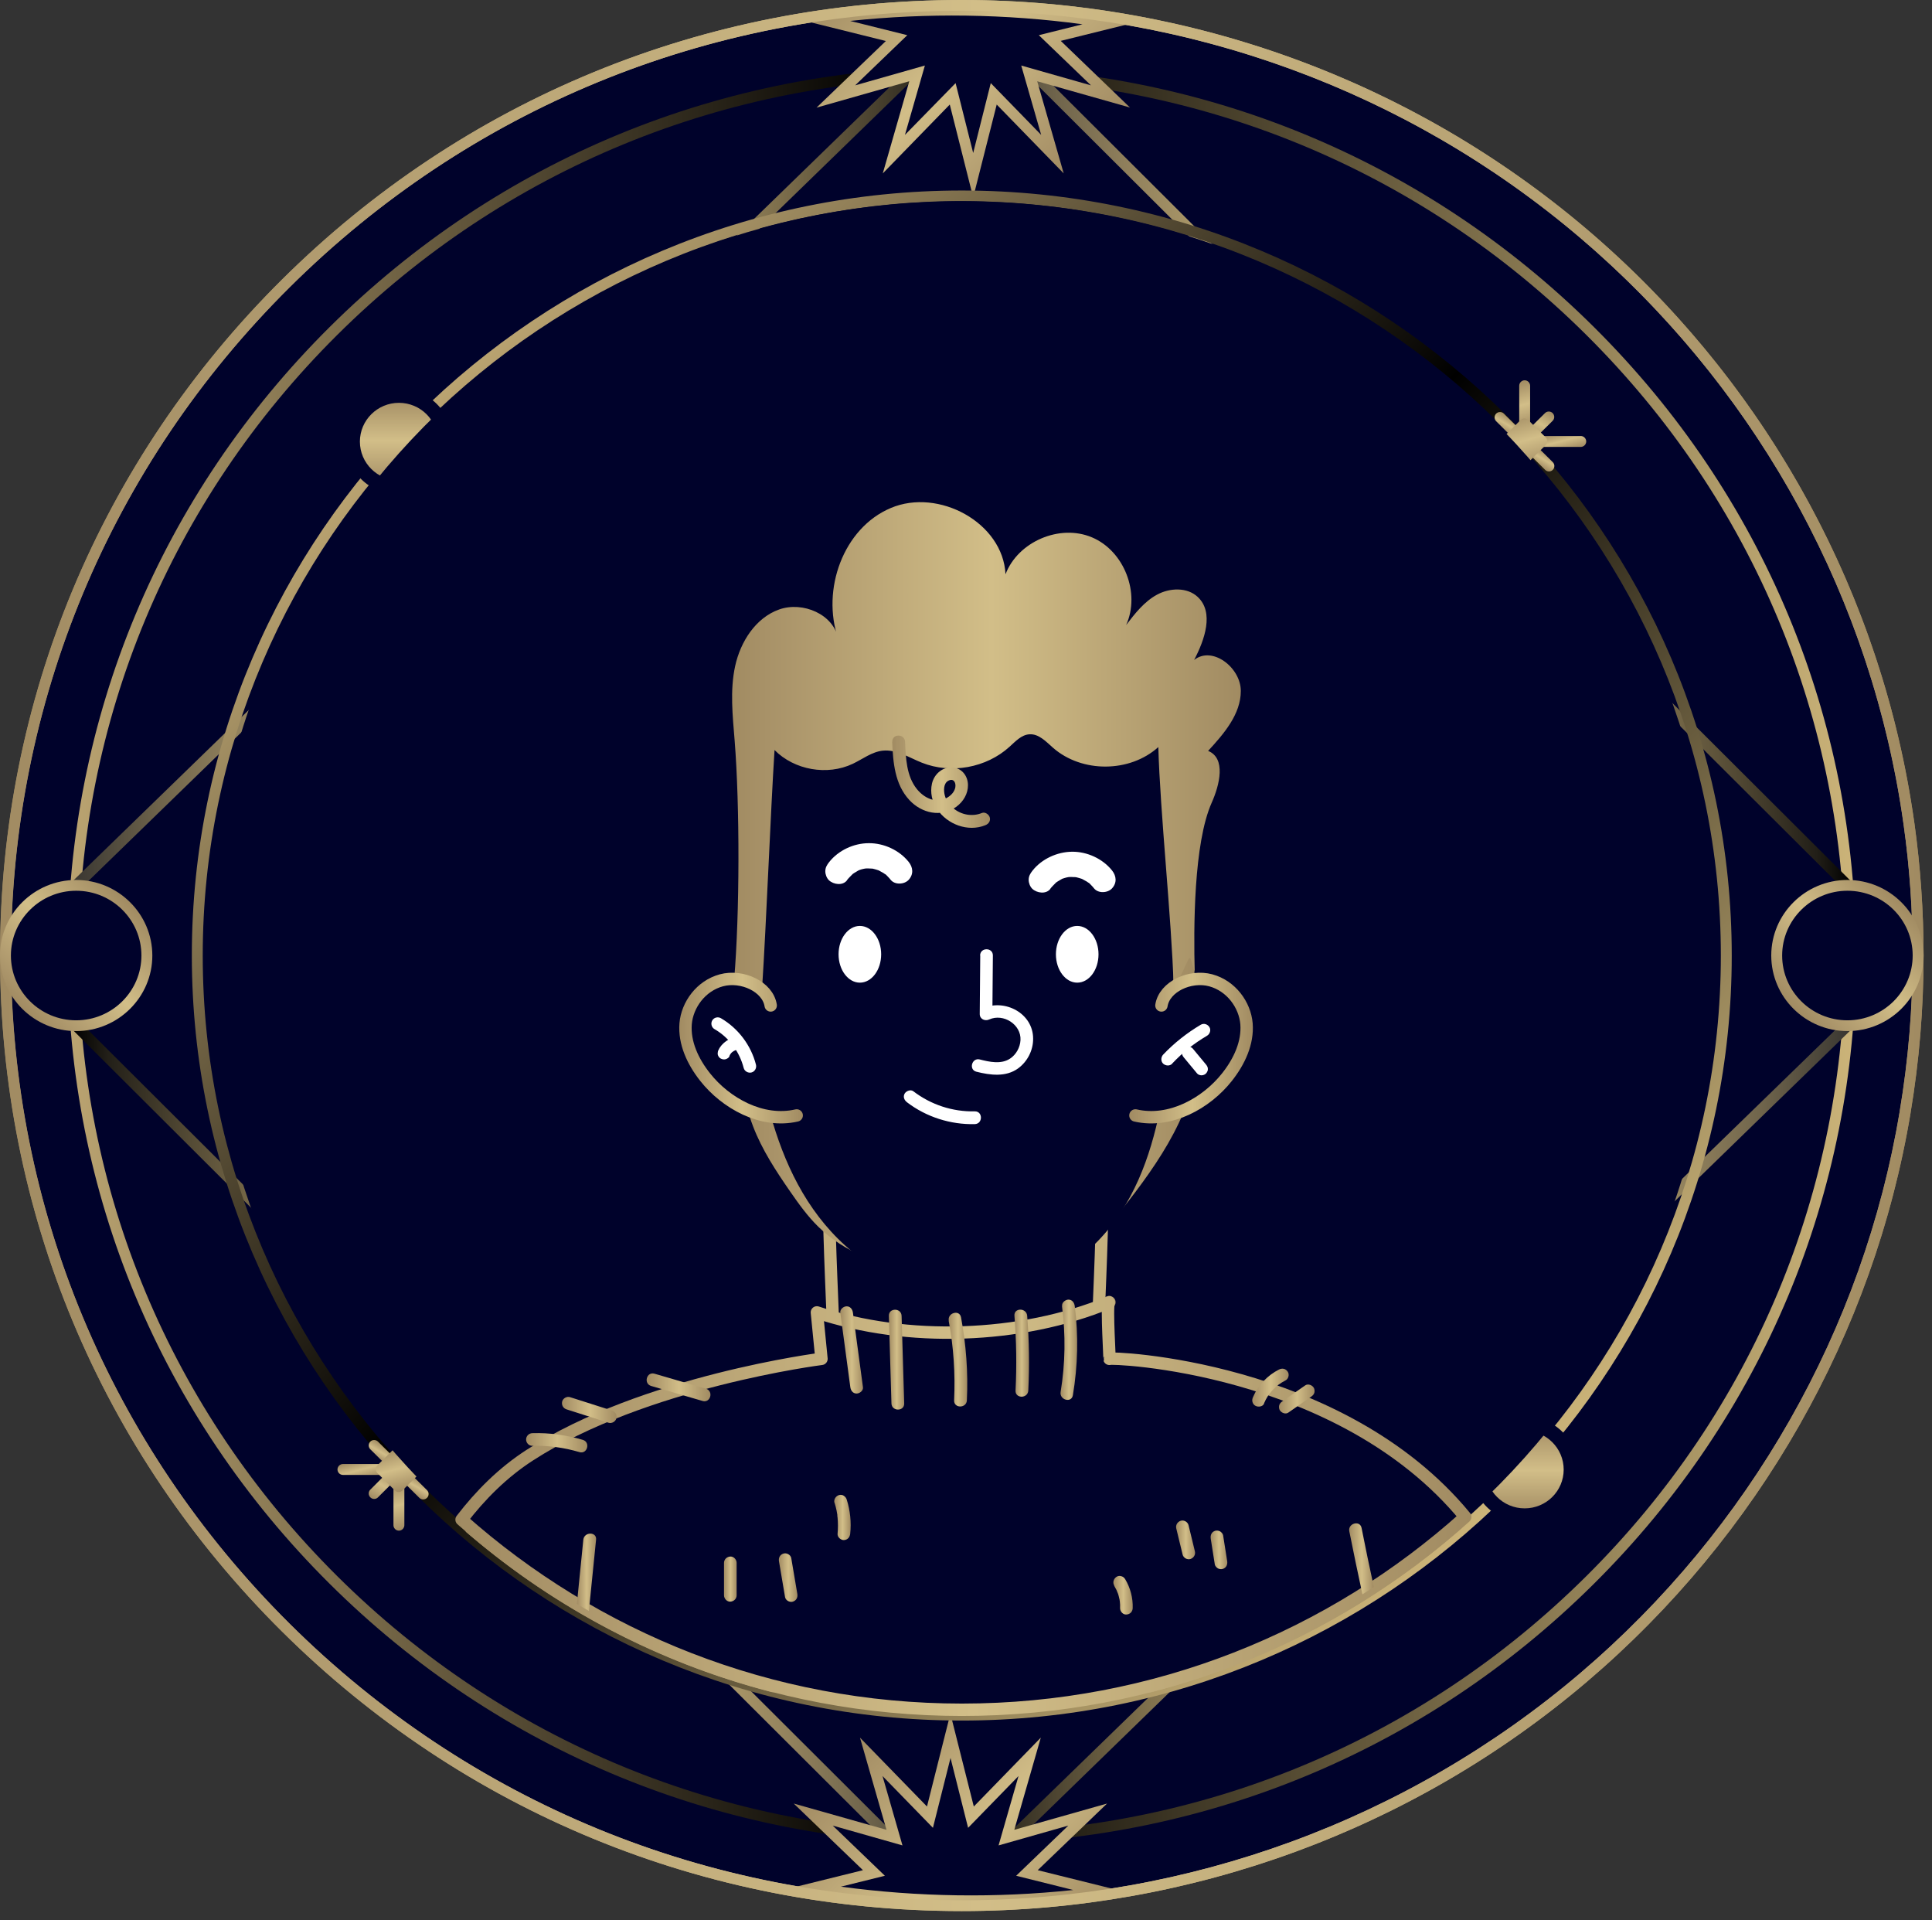 <svg width="156" height="155" viewBox="0 0 156 155" fill="none" xmlns="http://www.w3.org/2000/svg">
<rect x="0" y="0" width="156" height="155" fill="#333333" stroke="none"/>
<g clip-path="url(#clip0_410_5220)">
<path d="M154.88 77.14C154.88 81.44 154.52 85.66 153.84 89.77C147.78 126.12 115.98 153.84 77.67 153.84C35.02 153.84 0.45 119.5 0.45 77.14C0.45 34.78 35.02 0.43 77.67 0.43C116.69 0.43 148.95 29.18 154.15 66.53C154.63 70 154.88 73.54 154.88 77.14Z" fill="#00022B"/>
<path d="M77.66 154.28C56.92 154.28 37.42 146.26 22.75 131.69C8.08 117.12 0.01 97.75 0.01 77.14C0.01 56.53 8.09 37.16 22.75 22.59C37.42 8.02 56.92 0 77.66 0C96.52 0 114.71 6.8 128.87 19.15C142.9 31.39 152.03 48.19 154.58 66.47C155.07 69.97 155.32 73.56 155.32 77.14C155.32 81.4 154.97 85.67 154.27 89.84C151.3 107.65 142.02 123.96 128.13 135.77C114.09 147.71 96.17 154.28 77.66 154.28ZM77.66 0.87C57.15 0.87 37.87 8.8 23.37 23.21C8.87 37.61 0.89 56.77 0.89 77.14C0.89 97.51 8.88 116.66 23.38 131.07C37.88 145.48 57.16 153.41 77.67 153.41C95.96 153.41 113.68 146.91 127.56 135.11C141.29 123.44 150.47 107.31 153.4 89.7C154.09 85.57 154.44 81.35 154.44 77.14C154.44 73.6 154.2 70.05 153.71 66.59C151.19 48.52 142.17 31.91 128.3 19.81C114.3 7.59 96.31 0.87 77.66 0.87Z" fill="url(#paint0_linear_410_5220)"/>
<path d="M77.66 148.86C58.37 148.86 40.24 141.4 26.61 127.85C12.97 114.3 5.46 96.29 5.46 77.13C5.46 57.97 12.97 39.96 26.61 26.41C40.25 12.86 58.38 5.4 77.66 5.4C96.94 5.4 115.08 12.86 128.71 26.41C142.35 39.96 149.86 57.97 149.86 77.13C149.86 96.29 142.35 114.3 128.71 127.85C115.08 141.4 96.95 148.86 77.66 148.86ZM77.66 6.29C58.61 6.29 40.7 13.66 27.23 27.04C13.76 40.42 6.34 58.21 6.34 77.14C6.34 96.07 13.76 113.86 27.23 127.24C40.7 140.62 58.61 147.99 77.66 147.99C96.71 147.99 114.62 140.62 128.09 127.24C141.56 113.86 148.98 96.07 148.98 77.14C148.98 58.21 141.56 40.42 128.09 27.04C114.62 13.66 96.71 6.29 77.66 6.29Z" fill="url(#paint1_linear_410_5220)"/>
<path d="M76.43 153.5L5.84 83.11L6.46 82.5L77.05 152.89L76.43 153.5Z" fill="url(#paint2_linear_410_5220)"/>
<path d="M77.05 153.51L76.43 152.88L148.87 82.49L149.48 83.12L77.05 153.51Z" fill="url(#paint3_linear_410_5220)"/>
<path d="M78.38 153.45C74.05 153.45 69.8 153.09 65.66 152.41L70.55 151.19L65.65 146.48L72.21 148.34L70.34 141.82L75.08 146.69L76.73 140.12L78.39 146.69L83.13 141.82L81.26 148.34L87.82 146.48L82.92 151.19L89.06 152.71C85.57 153.21 82 153.45 78.38 153.45Z" fill="#00022B"/>
<path d="M78.38 153.89C74.1 153.89 69.79 153.54 65.59 152.85L63.5 152.51L69.68 150.98L64.09 145.6L71.58 147.72L69.44 140.28L74.85 145.84L76.74 138.34L78.63 145.84L84.04 140.28L81.9 147.72L89.39 145.6L83.79 150.98L91.36 152.86L89.11 153.17C85.59 153.64 81.98 153.89 78.38 153.89ZM67.9 152.31C74.1 153.15 80.46 153.24 86.66 152.58L82.05 151.43L86.26 147.38L80.63 148.98L82.24 143.38L78.17 147.56L76.75 141.92L75.33 147.56L71.26 143.38L72.87 148.98L67.24 147.38L71.45 151.43L67.9 152.31Z" fill="url(#paint4_linear_410_5220)"/>
<path d="M148.86 71.78L78.27 1.39L78.9 0.78L149.48 71.16L148.86 71.78Z" fill="url(#paint5_linear_410_5220)"/>
<path d="M6.46 71.78L5.84 71.16L78.28 0.77L78.89 1.4L6.46 71.78Z" fill="url(#paint6_linear_410_5220)"/>
<path d="M76.95 0.82C81.28 0.82 85.53 1.18 89.67 1.86L84.78 3.08L89.68 7.79L83.12 5.93L84.99 12.45L80.25 7.58L78.59 14.15L76.93 7.57L72.19 12.44L74.06 5.92L67.5 7.78L72.4 3.07L66.26 1.55C69.75 1.07 73.32 0.82 76.95 0.82Z" fill="#00022B"/>
<path d="M78.58 15.94L76.69 8.44L71.28 14L73.42 6.56L65.93 8.69L71.53 3.31L63.96 1.43L66.21 1.12C73.93 0.06 82.01 0.16 89.74 1.43L91.83 1.77L85.65 3.3L91.24 8.68L83.75 6.56L85.89 14L80.48 8.44L78.58 15.94ZM77.16 6.71L78.58 12.35L80 6.71L84.07 10.89L82.46 5.29L88.09 6.89L83.88 2.84L87.41 1.96C81.21 1.12 74.85 1.03 68.65 1.69L73.26 2.84L69.05 6.89L74.68 5.29L73.07 10.89L77.16 6.71Z" fill="url(#paint7_linear_410_5220)"/>
<path d="M77.66 154.28C56.92 154.28 37.42 146.26 22.75 131.69C8.08 117.12 0 97.75 0 77.14C0 56.53 8.08 37.16 22.75 22.59C37.42 8.02 56.92 0 77.66 0C96.16 0 114.08 6.57 128.12 18.5C142 30.3 151.29 46.61 154.26 64.42C154.37 65.07 154.47 65.74 154.58 66.47C155.06 69.93 155.31 73.48 155.32 77.01V77.14C155.32 81.39 154.97 85.65 154.27 89.81V89.85C151.29 107.66 142 123.97 128.12 135.78C114.09 147.71 96.17 154.28 77.66 154.28ZM77.66 0.87C57.15 0.87 37.87 8.8 23.37 23.21C8.87 37.62 0.88 56.77 0.88 77.14C0.88 97.51 8.87 116.66 23.37 131.07C37.87 145.48 57.15 153.41 77.66 153.41C95.95 153.41 113.67 146.91 127.55 135.11C141.27 123.45 150.44 107.34 153.39 89.74V89.7C154.09 85.58 154.44 81.35 154.44 77.14V77.01C154.44 73.52 154.19 70.01 153.71 66.59C153.61 65.87 153.51 65.21 153.4 64.56C150.46 46.95 141.28 30.83 127.55 19.16C113.67 7.37 95.96 0.87 77.66 0.87Z" fill="url(#paint8_linear_410_5220)"/>
<path d="M149.17 82.81C152.323 82.81 154.88 80.271 154.88 77.14C154.88 74.008 152.323 71.47 149.17 71.47C146.016 71.47 143.46 74.008 143.46 77.14C143.46 80.271 146.016 82.81 149.17 82.81Z" fill="#00022B"/>
<path d="M149.17 83.24C145.78 83.24 143.02 80.5 143.02 77.14C143.02 73.78 145.78 71.04 149.17 71.04C152.56 71.04 155.32 73.78 155.32 77.14C155.32 80.5 152.56 83.24 149.17 83.24ZM149.17 71.91C146.27 71.91 143.9 74.26 143.9 77.14C143.9 80.02 146.26 82.37 149.17 82.37C152.08 82.37 154.44 80.02 154.44 77.14C154.44 74.25 152.08 71.91 149.17 71.91Z" fill="url(#paint9_linear_410_5220)"/>
<path d="M6.15 82.81C9.303 82.81 11.86 80.271 11.86 77.14C11.86 74.008 9.303 71.47 6.15 71.47C2.996 71.47 0.44 74.008 0.44 77.14C0.44 80.271 2.996 82.81 6.15 82.81Z" fill="#00022B"/>
<path d="M6.15 83.24C2.76 83.24 0 80.5 0 77.14C0 73.78 2.76 71.04 6.15 71.04C9.54 71.04 12.3 73.78 12.3 77.14C12.3 80.5 9.54 83.24 6.15 83.24ZM6.15 71.91C3.25 71.91 0.88 74.26 0.88 77.14C0.88 80.02 3.24 82.37 6.15 82.37C9.06 82.37 11.42 80.02 11.42 77.14C11.42 74.26 9.06 71.91 6.15 71.91Z" fill="url(#paint10_linear_410_5220)"/>
<path d="M77.66 138.9C43.38 138.9 15.49 111.19 15.49 77.14C15.49 43.09 43.38 15.38 77.66 15.38C111.94 15.38 139.83 43.09 139.83 77.14C139.83 111.19 111.94 138.9 77.66 138.9ZM77.66 16.25C43.86 16.25 16.37 43.56 16.37 77.14C16.37 110.72 43.87 138.03 77.66 138.03C111.45 138.03 138.95 110.72 138.95 77.14C138.95 43.56 111.46 16.25 77.66 16.25Z" fill="url(#paint11_linear_410_5220)"/>
<path d="M28.48 35.64C28.48 33.59 30.15 31.93 32.21 31.93C34.27 31.93 35.94 33.59 35.94 35.64C35.94 37.69 34.27 39.35 32.21 39.35C30.15 39.35 28.48 37.69 28.48 35.64Z" fill="url(#paint12_linear_410_5220)"/>
<path d="M32.21 39.93C29.83 39.93 27.89 38.01 27.89 35.64C27.89 33.27 29.83 31.35 32.21 31.35C34.59 31.35 36.53 33.27 36.53 35.64C36.53 38.01 34.59 39.93 32.21 39.93ZM32.21 32.52C30.48 32.52 29.06 33.92 29.06 35.65C29.06 37.38 30.47 38.78 32.21 38.78C33.95 38.78 35.36 37.38 35.36 35.65C35.36 33.92 33.95 32.52 32.21 32.52Z" fill="#00022B"/>
<path d="M126.84 118.63C126.84 120.68 125.17 122.34 123.11 122.34C121.05 122.34 119.38 120.68 119.38 118.63C119.38 116.58 121.05 114.92 123.11 114.92C125.17 114.93 126.84 116.59 126.84 118.63Z" fill="url(#paint13_linear_410_5220)"/>
<path d="M123.11 122.92C120.73 122.92 118.79 121 118.79 118.63C118.79 116.26 120.73 114.34 123.11 114.34C125.49 114.34 127.43 116.26 127.43 118.63C127.43 121 125.49 122.92 123.11 122.92ZM123.11 115.51C121.38 115.51 119.96 116.91 119.96 118.64C119.96 120.37 121.37 121.77 123.11 121.77C124.85 121.77 126.26 120.37 126.26 118.64C126.26 116.91 124.85 115.51 123.11 115.51Z" fill="#00022B"/>
<path d="M121.11 38.02C121 38.02 120.89 37.98 120.8 37.89C120.63 37.72 120.63 37.44 120.8 37.27L122.07 36C122.24 35.83 122.52 35.83 122.69 36C122.86 36.17 122.86 36.45 122.69 36.62L121.42 37.89C121.34 37.98 121.23 38.02 121.11 38.02Z" fill="url(#paint14_linear_410_5220)"/>
<path d="M123.79 35.36C123.68 35.36 123.57 35.32 123.48 35.23C123.31 35.06 123.31 34.78 123.48 34.61L124.75 33.35C124.92 33.18 125.2 33.18 125.37 33.35C125.54 33.52 125.54 33.8 125.37 33.97L124.1 35.23C124.02 35.32 123.91 35.36 123.79 35.36Z" fill="url(#paint15_linear_410_5220)"/>
<path d="M122.37 35.38C122.26 35.38 122.15 35.34 122.06 35.25L120.81 34.01C120.64 33.84 120.64 33.56 120.81 33.39C120.98 33.22 121.26 33.22 121.43 33.39L122.68 34.63C122.85 34.8 122.85 35.08 122.68 35.25C122.59 35.34 122.48 35.38 122.37 35.38Z" fill="url(#paint16_linear_410_5220)"/>
<path d="M125.07 38.06C124.96 38.06 124.85 38.02 124.76 37.93L123.46 36.64C123.29 36.47 123.29 36.19 123.46 36.02C123.63 35.85 123.91 35.85 124.08 36.02L125.38 37.31C125.55 37.48 125.55 37.76 125.38 37.93C125.29 38.02 125.18 38.06 125.07 38.06Z" fill="url(#paint17_linear_410_5220)"/>
<path d="M127.64 36.08H124.47C124.23 36.08 124.03 35.88 124.03 35.64C124.03 35.4 124.23 35.2 124.47 35.2H127.64C127.88 35.2 128.08 35.4 128.08 35.64C128.08 35.88 127.88 36.08 127.64 36.08Z" fill="url(#paint18_linear_410_5220)"/>
<path d="M121.71 36.08H118.59C118.35 36.08 118.15 35.88 118.15 35.64C118.15 35.4 118.35 35.2 118.59 35.2H121.71C121.95 35.2 122.15 35.4 122.15 35.64C122.15 35.88 121.95 36.08 121.71 36.08Z" fill="url(#paint19_linear_410_5220)"/>
<path d="M123.11 40.58C122.87 40.58 122.67 40.38 122.67 40.14V36.99C122.67 36.75 122.87 36.55 123.11 36.55C123.35 36.55 123.55 36.75 123.55 36.99V40.14C123.55 40.38 123.36 40.58 123.11 40.58Z" fill="url(#paint20_linear_410_5220)"/>
<path d="M123.11 34.68C122.87 34.68 122.67 34.48 122.67 34.24V31.14C122.67 30.9 122.87 30.7 123.11 30.7C123.35 30.7 123.55 30.9 123.55 31.14V34.24C123.55 34.49 123.36 34.68 123.11 34.68Z" fill="url(#paint21_linear_410_5220)"/>
<path d="M124.81 35.31L123.4 33.91C123.23 33.74 122.95 33.74 122.78 33.91L121.37 35.31C121.2 35.48 121.2 35.76 121.37 35.93L122.78 37.33C122.87 37.42 122.98 37.46 123.09 37.46C123.2 37.46 123.31 37.42 123.4 37.33L124.81 35.93C124.98 35.76 124.98 35.48 124.81 35.31Z" fill="url(#paint22_linear_410_5220)"/>
<path d="M30.21 121.01C30.1 121.01 29.99 120.97 29.9 120.88C29.73 120.71 29.73 120.43 29.9 120.26L31.17 118.99C31.34 118.82 31.62 118.82 31.79 118.99C31.96 119.16 31.96 119.44 31.79 119.61L30.52 120.88C30.44 120.97 30.32 121.01 30.21 121.01Z" fill="url(#paint23_linear_410_5220)"/>
<path d="M32.89 118.35C32.78 118.35 32.67 118.31 32.58 118.22C32.41 118.05 32.41 117.77 32.58 117.6L33.85 116.34C34.02 116.17 34.3 116.17 34.47 116.34C34.64 116.51 34.64 116.79 34.47 116.96L33.2 118.22C33.12 118.31 33 118.35 32.89 118.35Z" fill="url(#paint24_linear_410_5220)"/>
<path d="M31.46 118.37C31.35 118.37 31.24 118.33 31.15 118.24L29.9 117C29.73 116.83 29.73 116.55 29.9 116.38C30.07 116.21 30.35 116.21 30.52 116.38L31.77 117.62C31.94 117.79 31.94 118.07 31.77 118.24C31.69 118.33 31.58 118.37 31.46 118.37Z" fill="url(#paint25_linear_410_5220)"/>
<path d="M34.17 121.05C34.06 121.05 33.95 121.01 33.86 120.92L32.56 119.63C32.39 119.46 32.39 119.18 32.56 119.01C32.73 118.84 33.01 118.84 33.18 119.01L34.48 120.3C34.65 120.47 34.65 120.75 34.48 120.92C34.39 121.01 34.28 121.05 34.17 121.05Z" fill="url(#paint26_linear_410_5220)"/>
<path d="M36.74 119.07H33.57C33.33 119.07 33.13 118.87 33.13 118.63C33.13 118.39 33.33 118.19 33.57 118.19H36.74C36.98 118.19 37.18 118.39 37.18 118.63C37.18 118.87 36.98 119.07 36.74 119.07Z" fill="url(#paint27_linear_410_5220)"/>
<path d="M30.81 119.07H27.69C27.45 119.07 27.25 118.87 27.25 118.63C27.25 118.39 27.45 118.19 27.69 118.19H30.81C31.05 118.19 31.25 118.39 31.25 118.63C31.25 118.87 31.05 119.07 30.81 119.07Z" fill="url(#paint28_linear_410_5220)"/>
<path d="M32.21 123.57C31.97 123.57 31.77 123.37 31.77 123.13V119.98C31.77 119.74 31.97 119.54 32.21 119.54C32.45 119.54 32.65 119.74 32.65 119.98V123.13C32.65 123.37 32.45 123.57 32.21 123.57Z" fill="url(#paint29_linear_410_5220)"/>
<path d="M32.21 117.67C31.97 117.67 31.77 117.47 31.77 117.23V114.13C31.77 113.89 31.97 113.69 32.21 113.69C32.45 113.69 32.65 113.89 32.65 114.13V117.23C32.65 117.48 32.45 117.67 32.21 117.67Z" fill="url(#paint30_linear_410_5220)"/>
<path d="M33.91 118.3L32.5 116.9C32.42 116.82 32.31 116.77 32.19 116.77C32.07 116.77 31.96 116.82 31.88 116.9L30.47 118.3C30.3 118.47 30.3 118.75 30.47 118.92L31.88 120.32C31.97 120.41 32.08 120.45 32.19 120.45C32.3 120.45 32.41 120.41 32.5 120.32L33.91 118.92C33.99 118.84 34.04 118.73 34.04 118.61C34.03 118.5 33.99 118.38 33.91 118.3Z" fill="url(#paint31_linear_410_5220)"/>
<path d="M136.918 91.124C144.643 58.394 124.373 25.6 91.644 17.875C58.914 10.15 26.12 30.42 18.395 63.15C10.67 95.879 30.94 128.673 63.669 136.398C96.399 144.123 129.193 123.853 136.918 91.124Z" fill="#00022B"/>
<path d="M111.77 118.8C105.37 115.01 97.63 113.49 90.07 112.14C89.61 112.06 89.13 111.97 88.76 111.71C88.13 111.27 89.57 96.51 88.76 90.05L77.97 90.94L67.18 90.05C66.37 96.51 67.81 111.27 67.18 111.71C66.81 111.97 66.33 112.05 65.87 112.14C58.31 113.48 50.58 115 44.17 118.8C41.97 120.1 39.97 121.74 38.31 123.6C45.2 129.44 53.39 133.78 62.4 136.11C66.95 136.15 71.72 136.2 76.5 136.25V136.29C76.99 136.29 77.47 136.28 77.96 136.27C78.45 136.27 78.93 136.28 79.42 136.29V136.25C83.98 136.2 88.53 136.15 92.88 136.11C102.05 133.75 110.38 129.29 117.34 123.29C115.74 121.56 113.83 120.03 111.75 118.79L111.77 118.8Z" fill="#00022B" stroke="url(#paint32_linear_410_5220)" stroke-miterlimit="10"/>
<path d="M89.53 105.15C89.53 105.15 89.57 105.14 89.58 105.13C89.56 105.11 89.54 105.12 89.53 105.15Z" fill="#00022B" stroke="url(#paint33_linear_410_5220)" stroke-linecap="round" stroke-linejoin="round"/>
<path d="M77.66 138.03C93.29 138.03 107.53 132.14 118.31 122.46C108.21 110.19 89.54 109.55 89.58 109.7C89.63 109.88 89.34 105.53 89.53 105.15C82.42 108.09 73.23 108.38 65.96 105.95L66.33 109.7C66.33 109.7 52 111.51 42.77 117.48C40.6 118.88 38.78 120.71 37.27 122.68C48.02 132.22 62.16 138.03 77.67 138.03H77.66Z" fill="#00022B" stroke="url(#paint34_linear_410_5220)" stroke-linecap="round" stroke-linejoin="round"/>
<path d="M67.85 105.97C68.12 107.98 68.39 109.99 68.66 111.99C68.7 112.26 68.87 112.5 69.17 112.5C69.42 112.5 69.72 112.26 69.68 111.99C69.41 109.98 69.14 107.97 68.87 105.97C68.83 105.7 68.66 105.46 68.36 105.46C68.11 105.46 67.81 105.7 67.85 105.97Z" fill="url(#paint35_linear_410_5220)"/>
<path d="M71.77 106.23C71.84 108.59 71.91 110.94 71.98 113.3C72 113.96 73.03 113.96 73.01 113.3C72.94 110.94 72.87 108.59 72.8 106.23C72.78 105.57 71.75 105.57 71.77 106.23Z" fill="url(#paint36_linear_410_5220)"/>
<path d="M76.6 106.62C77 108.74 77.14 110.89 77.04 113.05C77.01 113.71 78.04 113.71 78.07 113.05C78.18 110.81 78.01 108.56 77.6 106.35C77.48 105.7 76.49 105.98 76.61 106.62H76.6Z" fill="url(#paint37_linear_410_5220)"/>
<path d="M81.91 106.22C82.07 108.23 82.1 110.24 82 112.26C81.97 112.92 82.99 112.92 83.03 112.26C83.13 110.25 83.1 108.23 82.94 106.22C82.89 105.57 81.86 105.56 81.91 106.22Z" fill="url(#paint38_linear_410_5220)"/>
<path d="M85.75 105.44C86.05 107.74 86.02 110.08 85.64 112.37C85.53 113.02 86.52 113.29 86.63 112.64C87.03 110.25 87.09 107.83 86.78 105.43C86.74 105.15 86.57 104.92 86.27 104.92C86.02 104.92 85.72 105.16 85.76 105.43L85.75 105.44Z" fill="url(#paint39_linear_410_5220)"/>
<path d="M102.06 113.3C102.15 113.09 102.26 112.88 102.38 112.69C102.41 112.64 102.45 112.59 102.49 112.53C102.51 112.51 102.52 112.49 102.54 112.47C102.59 112.4 102.56 112.47 102.53 112.49C102.57 112.46 102.61 112.39 102.65 112.34C102.69 112.3 102.73 112.25 102.77 112.21C102.85 112.13 102.93 112.05 103.02 111.97C103.06 111.93 103.11 111.89 103.15 111.86C103.17 111.84 103.21 111.82 103.22 111.8C103.2 111.83 103.14 111.86 103.2 111.81C103.39 111.67 103.59 111.55 103.8 111.44C104.04 111.32 104.13 110.96 103.98 110.74C103.82 110.49 103.54 110.43 103.28 110.56C102.36 111.02 101.58 111.83 101.18 112.78C101.12 112.91 101.09 113.03 101.13 113.18C101.16 113.3 101.25 113.43 101.37 113.49C101.59 113.61 101.96 113.57 102.07 113.31L102.06 113.3Z" fill="url(#paint40_linear_410_5220)"/>
<path d="M104.04 114.03L105.89 112.74C106 112.66 106.09 112.57 106.13 112.43C106.16 112.31 106.15 112.14 106.08 112.03C105.94 111.81 105.61 111.68 105.38 111.85C104.76 112.28 104.15 112.71 103.53 113.14C103.42 113.22 103.33 113.31 103.29 113.45C103.26 113.57 103.27 113.74 103.34 113.85C103.48 114.07 103.81 114.2 104.04 114.03Z" fill="url(#paint41_linear_410_5220)"/>
<path d="M52.58 111.89C53.96 112.29 55.34 112.7 56.73 113.1C57.37 113.29 57.64 112.3 57 112.11C55.62 111.71 54.24 111.3 52.85 110.9C52.21 110.71 51.94 111.7 52.58 111.89Z" fill="url(#paint42_linear_410_5220)"/>
<path d="M45.75 113.78C46.88 114.14 48.01 114.5 49.14 114.86C49.4 114.94 49.71 114.76 49.77 114.5C49.83 114.22 49.69 113.96 49.41 113.87C48.28 113.51 47.15 113.15 46.02 112.79C45.76 112.71 45.45 112.89 45.39 113.15C45.33 113.43 45.47 113.69 45.75 113.78Z" fill="url(#paint43_linear_410_5220)"/>
<path d="M42.99 116.72C44.28 116.69 45.55 116.86 46.79 117.23C47.42 117.42 47.7 116.43 47.06 116.24C45.74 115.85 44.36 115.66 42.99 115.7C42.71 115.7 42.48 115.93 42.48 116.21C42.48 116.49 42.71 116.73 42.99 116.72Z" fill="url(#paint44_linear_410_5220)"/>
<path d="M94.98 123.4L95.49 125.5C95.55 125.76 95.86 125.94 96.12 125.86C96.39 125.77 96.55 125.51 96.48 125.23C96.31 124.53 96.14 123.83 95.97 123.13C95.91 122.87 95.6 122.69 95.34 122.77C95.07 122.86 94.91 123.12 94.98 123.4Z" fill="url(#paint45_linear_410_5220)"/>
<path d="M97.76 124.21C97.87 124.91 97.98 125.6 98.09 126.3C98.11 126.42 98.23 126.55 98.33 126.61C98.44 126.67 98.6 126.7 98.73 126.66C99.02 126.57 99.13 126.31 99.09 126.03C98.98 125.33 98.87 124.64 98.76 123.94C98.74 123.82 98.62 123.69 98.52 123.63C98.41 123.57 98.25 123.54 98.12 123.58C97.83 123.67 97.72 123.93 97.76 124.21Z" fill="url(#paint46_linear_410_5220)"/>
<path d="M89.96 128.01C90.01 128.09 90.05 128.17 90.09 128.25C90.11 128.29 90.13 128.33 90.15 128.36C90.16 128.38 90.17 128.4 90.18 128.43C90.2 128.48 90.2 128.47 90.18 128.41C90.19 128.49 90.24 128.57 90.27 128.65C90.3 128.73 90.32 128.81 90.34 128.89C90.36 128.97 90.38 129.06 90.4 129.14C90.4 129.19 90.42 129.24 90.42 129.28C90.44 129.39 90.42 129.17 90.42 129.28C90.44 129.46 90.45 129.64 90.44 129.83C90.44 130.1 90.68 130.36 90.95 130.34C91.24 130.33 91.45 130.11 91.46 129.83C91.49 129.01 91.27 128.18 90.85 127.48C90.71 127.25 90.38 127.14 90.15 127.3C89.92 127.45 89.82 127.76 89.97 128L89.96 128.01Z" fill="url(#paint47_linear_410_5220)"/>
<path d="M58.46 126.17V128.79C58.46 129.06 58.7 129.32 58.97 129.3C59.25 129.29 59.48 129.07 59.48 128.79V126.17C59.48 125.9 59.24 125.64 58.97 125.66C58.69 125.67 58.46 125.89 58.46 126.17Z" fill="url(#paint48_linear_410_5220)"/>
<path d="M62.9 126.05C63.06 127.01 63.23 127.98 63.39 128.94C63.44 129.21 63.78 129.38 64.02 129.3C64.31 129.21 64.43 128.95 64.38 128.67C64.22 127.71 64.05 126.74 63.89 125.78C63.84 125.51 63.5 125.34 63.26 125.42C62.97 125.51 62.85 125.77 62.9 126.05Z" fill="url(#paint49_linear_410_5220)"/>
<path d="M67.39 121.33C67.45 121.53 67.51 121.74 67.55 121.95C67.57 122.06 67.59 122.17 67.61 122.29C67.64 122.45 67.6 122.19 67.61 122.35C67.61 122.41 67.62 122.46 67.63 122.52C67.67 122.95 67.67 123.39 67.63 123.82C67.6 124.09 67.89 124.34 68.14 124.33C68.44 124.32 68.62 124.1 68.65 123.82C68.75 122.9 68.65 121.95 68.37 121.06C68.29 120.8 68.01 120.61 67.74 120.7C67.48 120.78 67.3 121.06 67.38 121.33H67.39Z" fill="url(#paint50_linear_410_5220)"/>
<path d="M109.94 123.35C109.81 122.7 108.82 122.98 108.95 123.62C109.29 125.32 109.64 127.02 110.01 128.71C110.32 128.52 110.62 128.32 110.93 128.12C110.59 126.53 110.25 124.94 109.94 123.35Z" fill="url(#paint51_linear_410_5220)"/>
<path d="M47.1 124.3C46.93 126.03 46.75 127.76 46.58 129.49C46.9 129.68 47.23 129.86 47.55 130.05C47.74 128.13 47.94 126.22 48.13 124.3C48.2 123.64 47.17 123.65 47.1 124.3Z" fill="url(#paint52_linear_410_5220)"/>
<path d="M60.22 77.13C59.67 81.75 59.14 86.6 60.81 90.94C61.53 92.82 62.64 94.51 63.78 96.16C64.48 97.17 65.2 98.18 66.08 99.04C68.19 101.11 71.09 102.17 73.99 102.55C76.89 102.93 79.84 102.68 82.75 102.42C84.07 102.31 85.43 102.18 86.62 101.58C87.96 100.9 88.94 99.69 89.89 98.52C93.04 94.59 96.27 90.3 96.74 85.25C96.89 83.69 96.76 82.12 96.63 80.56C96.44 78.38 96.22 76.19 95.98 74.01C95.88 73.09 95.76 68.71 95.31 67.91C94.76 66.95 93.79 66.31 92.79 65.86C89.81 64.5 86.42 64.43 83.18 64.77C79.93 65.11 76.73 65.83 73.47 65.97L60.22 77.12V77.13Z" fill="url(#paint53_linear_410_5220)"/>
<path d="M61.97 58.78C59.49 65.91 60.1 81.82 61.97 89.08C61.97 89.12 61.99 89.16 62 89.2C63.01 93.1 64.63 96.99 67.68 100.02C70.73 103.05 75.42 105.11 80.07 104.57C84.56 104.05 88.34 101.21 90.53 97.83C92.72 94.45 93.57 90.57 94.18 86.74C95.25 80.08 94.97 58.97 94.22 58.91C84.54 58.21 71.4 56.53 61.98 58.55V58.78H61.97Z" fill="#00022B"/>
<path d="M93.78 81.17C94.02 79.65 96.09 78.69 97.76 79.14C99.42 79.59 100.52 81.12 100.65 82.65C100.77 84.19 100.07 85.7 99.07 86.96C97.41 89.06 94.49 90.7 91.68 90.05C92.13 86.89 92.76 83.76 93.59 80.66L93.77 81.17H93.78Z" fill="#00022B"/>
<path d="M62.23 81.17C61.99 79.65 59.92 78.69 58.25 79.14C56.59 79.59 55.49 81.12 55.36 82.65C55.24 84.19 55.94 85.7 56.94 86.96C58.6 89.06 61.52 90.7 64.33 90.05C63.88 86.89 63.25 83.76 62.42 80.66L62.24 81.17H62.23Z" fill="#00022B"/>
<path d="M94.76 79.54C94.61 74.3 93.67 65.54 93.53 60.31C91.23 62.39 87.36 62.41 85.03 60.37C84.46 59.87 83.88 59.23 83.12 59.28C82.47 59.32 81.99 59.86 81.51 60.29C79.64 61.99 76.78 62.51 74.43 61.57C73.4 61.16 72.4 60.49 71.29 60.6C70.4 60.69 69.66 61.28 68.86 61.66C66.8 62.64 64.14 62.17 62.54 60.55C62.21 65.79 61.88 74.46 61.54 79.7C60.91 79.21 60.08 78.97 59.28 79.06C59.73 73.79 59.74 65.07 59.32 59.8C59.16 57.79 58.93 55.74 59.36 53.77C59.79 51.8 61.02 49.87 62.92 49.2C64.82 48.53 67.32 49.59 67.68 51.57C66.31 47.62 68.08 42.63 71.93 41.01C75.78 39.38 80.99 42.19 81.19 46.36C82.2 43.72 85.57 42.28 88.17 43.38C90.77 44.47 92.1 47.89 90.93 50.46C91.64 49.53 92.39 48.57 93.42 48.01C94.45 47.45 95.85 47.39 96.71 48.19C98.05 49.44 97.27 51.66 96.42 53.28C97.89 52.11 100.19 53.9 100.19 55.78C100.19 57.66 98.83 59.23 97.55 60.62C99.01 61.21 98.48 63.37 97.84 64.8C96.38 68.07 96.37 74.93 96.47 78.51C95.91 76.64 96.27 77.1 95.1 79.19L94.76 79.53V79.54Z" fill="url(#paint54_linear_410_5220)"/>
<path d="M94.65 85.86C95.52 84.94 96.39 84.25 97.47 83.61C97.7 83.47 97.8 83.14 97.65 82.91C97.5 82.68 97.2 82.58 96.95 82.73C95.84 83.39 94.81 84.2 93.92 85.14C93.74 85.33 93.71 85.67 93.92 85.87C94.12 86.05 94.45 86.08 94.65 85.87V85.86Z" fill="white"/>
<path d="M95.59 85.37C95.95 85.8 96.31 86.23 96.66 86.66C96.74 86.76 96.9 86.81 97.02 86.81C97.15 86.81 97.3 86.75 97.38 86.66C97.47 86.56 97.54 86.43 97.53 86.3C97.53 86.16 97.47 86.05 97.38 85.94C97.02 85.51 96.66 85.08 96.31 84.65C96.23 84.55 96.07 84.5 95.95 84.5C95.82 84.5 95.67 84.56 95.59 84.65C95.5 84.75 95.43 84.88 95.44 85.01C95.44 85.15 95.5 85.26 95.59 85.37Z" fill="white"/>
<path d="M57.69 83.08C58.87 83.76 59.71 84.9 60.05 86.22C60.12 86.49 60.42 86.65 60.68 86.58C60.95 86.51 61.11 86.22 61.04 85.95C60.64 84.38 59.6 83.01 58.21 82.2C57.97 82.06 57.65 82.14 57.51 82.38C57.37 82.62 57.45 82.94 57.69 83.08Z" fill="white"/>
<path d="M58.88 85.28C58.92 85.19 58.97 85.1 59.04 85.01L58.96 85.11C59.03 85.02 59.11 84.94 59.2 84.87C59.17 84.9 59.13 84.92 59.1 84.95C59.19 84.88 59.3 84.82 59.41 84.77C59.37 84.79 59.33 84.8 59.29 84.82C59.39 84.78 59.49 84.75 59.6 84.73L59.46 84.75C59.46 84.75 59.49 84.75 59.51 84.75C59.58 84.75 59.65 84.74 59.71 84.71C59.77 84.69 59.83 84.65 59.88 84.6C59.97 84.51 60.04 84.37 60.03 84.24C60.03 84.11 59.98 83.97 59.88 83.88C59.79 83.79 59.65 83.72 59.52 83.73C59.2 83.76 58.89 83.86 58.63 84.05C58.37 84.24 58.15 84.47 58.02 84.76C57.98 84.82 57.96 84.88 57.96 84.95C57.94 85.02 57.95 85.09 57.96 85.15C57.99 85.27 58.08 85.4 58.2 85.46C58.32 85.52 58.46 85.55 58.6 85.51C58.72 85.47 58.85 85.39 58.91 85.27L58.88 85.28Z" fill="white"/>
<path d="M79.15 77.15L79.11 81.86C79.11 82.28 79.54 82.46 79.88 82.3C81.02 81.79 82.47 82.71 82.4 83.97C82.37 84.55 82.05 85.14 81.56 85.46C80.84 85.94 79.89 85.73 79.11 85.53C78.47 85.37 78.2 86.36 78.84 86.52C79.95 86.8 81.22 86.97 82.21 86.25C82.96 85.7 83.43 84.79 83.42 83.85C83.42 81.8 81.13 80.61 79.36 81.4C79.62 81.55 79.87 81.7 80.13 81.84L80.17 77.13C80.17 76.47 79.15 76.47 79.14 77.13L79.15 77.15Z" fill="white"/>
<path d="M71.15 77.04C71.15 78.31 70.38 79.33 69.43 79.33C68.48 79.33 67.71 78.3 67.71 77.04C67.71 75.78 68.48 74.75 69.43 74.75C70.38 74.75 71.15 75.78 71.15 77.04Z" fill="white"/>
<path d="M88.7 77.04C88.7 78.31 87.93 79.33 86.98 79.33C86.03 79.33 85.26 78.3 85.26 77.04C85.26 75.78 86.03 74.75 86.98 74.75C87.93 74.75 88.7 75.78 88.7 77.04Z" fill="white"/>
<path d="M73.24 88.99C74.8 90.18 76.76 90.8 78.71 90.75C79.37 90.73 79.37 89.71 78.71 89.72C76.92 89.76 75.18 89.19 73.75 88.1C73.53 87.93 73.18 88.07 73.05 88.28C72.9 88.54 73.01 88.81 73.23 88.98L73.24 88.99Z" fill="white"/>
<path d="M84.82 71.73C84.96 71.55 85.12 71.41 85.27 71.25C85.37 71.15 85.13 71.35 85.24 71.27C85.28 71.24 85.32 71.21 85.37 71.18C85.47 71.12 85.57 71.06 85.67 71C85.68 71 85.8 70.92 85.81 70.93C85.8 70.93 85.62 71 85.78 70.94C85.89 70.9 86 70.87 86.11 70.84C86.16 70.83 86.21 70.82 86.26 70.81C86.29 70.81 86.46 70.77 86.31 70.8C86.16 70.82 86.34 70.8 86.37 70.8C86.43 70.8 86.5 70.8 86.56 70.8C86.59 70.8 86.87 70.82 86.87 70.81C86.87 70.82 86.65 70.77 86.83 70.81C86.88 70.81 86.93 70.83 86.98 70.84C87.09 70.87 87.21 70.9 87.32 70.94C87.34 70.94 87.51 71 87.38 70.96C87.25 70.91 87.41 70.97 87.43 70.99C87.53 71.04 87.64 71.1 87.74 71.16C87.78 71.19 87.83 71.22 87.87 71.25C88 71.33 87.88 71.23 87.85 71.23C87.91 71.23 88.07 71.43 88.11 71.46C88.19 71.54 88.27 71.63 88.34 71.72C88.68 72.14 89.44 72.1 89.79 71.72C90.2 71.27 90.15 70.72 89.79 70.27C89.03 69.32 87.78 68.75 86.57 68.76C85.36 68.77 84.11 69.34 83.36 70.3C83.19 70.52 83.06 70.73 83.06 71.03C83.06 71.28 83.17 71.58 83.36 71.76C83.73 72.1 84.46 72.21 84.81 71.76L84.82 71.73Z" fill="white"/>
<path d="M68.4 71.04C68.54 70.86 68.7 70.72 68.85 70.56C68.95 70.46 68.71 70.66 68.82 70.58C68.86 70.55 68.9 70.52 68.95 70.49C69.05 70.43 69.15 70.37 69.25 70.31C69.26 70.31 69.38 70.23 69.39 70.24C69.38 70.24 69.2 70.31 69.36 70.25C69.47 70.21 69.58 70.17 69.69 70.15C69.74 70.14 69.79 70.13 69.84 70.12C69.87 70.12 70.04 70.08 69.89 70.11C69.74 70.13 69.92 70.11 69.95 70.11C70.01 70.11 70.08 70.11 70.14 70.11C70.17 70.11 70.45 70.13 70.45 70.12C70.45 70.13 70.23 70.08 70.41 70.12C70.46 70.12 70.51 70.14 70.56 70.15C70.67 70.18 70.79 70.21 70.9 70.25C70.92 70.25 71.09 70.31 70.96 70.27C70.83 70.22 70.99 70.28 71.01 70.3C71.11 70.35 71.22 70.41 71.32 70.47C71.36 70.5 71.41 70.53 71.45 70.56C71.58 70.64 71.46 70.54 71.43 70.54C71.49 70.54 71.65 70.74 71.69 70.77C71.77 70.85 71.85 70.94 71.92 71.03C72.26 71.45 73.02 71.41 73.37 71.03C73.78 70.58 73.73 70.03 73.37 69.58C72.61 68.63 71.36 68.06 70.15 68.07C68.94 68.07 67.69 68.65 66.94 69.61C66.77 69.83 66.64 70.04 66.64 70.34C66.64 70.59 66.75 70.89 66.94 71.07C67.31 71.41 68.04 71.52 68.39 71.07L68.4 71.04Z" fill="white"/>
<path d="M72.04 59.88C72.11 61.54 72.24 63.31 73.43 64.59C74.41 65.65 76 66.02 77.22 65.13C77.78 64.72 78.17 64.08 78.16 63.37C78.15 62.59 77.6 61.94 76.79 61.95C76.03 61.96 75.41 62.54 75.25 63.27C75.09 63.97 75.26 64.74 75.67 65.33C76.49 66.55 78.16 67.19 79.56 66.62C79.82 66.52 80 66.28 79.92 65.99C79.85 65.75 79.55 65.53 79.29 65.63C78.51 65.95 77.62 65.79 76.98 65.25C76.66 64.98 76.4 64.63 76.29 64.22C76.19 63.84 76.17 63.25 76.57 63.03C76.98 62.81 77.2 63.15 77.14 63.55C77.07 63.96 76.74 64.27 76.38 64.45C75.51 64.87 74.6 64.4 74.04 63.71C73.18 62.65 73.14 61.18 73.08 59.88C73.05 59.22 72.03 59.22 72.05 59.88H72.04Z" fill="url(#paint55_linear_410_5220)"/>
<path d="M93.78 81.17C94.02 79.65 96.09 78.69 97.76 79.14C99.42 79.59 100.52 81.12 100.65 82.65C100.77 84.19 100.07 85.7 99.07 86.96C97.41 89.06 94.49 90.7 91.68 90.05" stroke="url(#paint56_linear_410_5220)" stroke-linecap="round" stroke-linejoin="round"/>
<path d="M62.23 81.17C61.99 79.65 59.92 78.69 58.25 79.14C56.59 79.59 55.49 81.12 55.36 82.65C55.24 84.19 55.94 85.7 56.94 86.96C58.6 89.06 61.52 90.7 64.33 90.05" stroke="url(#paint57_linear_410_5220)" stroke-linecap="round" stroke-linejoin="round"/>
</g>
<defs>
<linearGradient id="paint0_linear_410_5220" x1="0.01" y1="77.14" x2="155.32" y2="77.14" gradientUnits="userSpaceOnUse">
<stop stop-color="#A18B62"/>
<stop offset="0.07" stop-color="#A89268"/>
<stop offset="0.51" stop-color="#D2BE88"/>
<stop offset="1" stop-color="#A18B62"/>
</linearGradient>
<linearGradient id="paint1_linear_410_5220" x1="149.892" y1="77.081" x2="5.493" y2="77.088" gradientUnits="userSpaceOnUse">
<stop stop-color="#CCB479"/>
<stop offset="0.54"/>
<stop offset="1" stop-color="#BBA471"/>
</linearGradient>
<linearGradient id="paint2_linear_410_5220" x1="5.84" y1="118" x2="77.05" y2="118" gradientUnits="userSpaceOnUse">
<stop/>
<stop offset="0.04" stop-color="#221F18"/>
<stop offset="0.13" stop-color="#524934"/>
<stop offset="0.22" stop-color="#7E6F4C"/>
<stop offset="0.3" stop-color="#9F8C5F"/>
<stop offset="0.38" stop-color="#B8A26D"/>
<stop offset="0.45" stop-color="#C7AE76"/>
<stop offset="0.5" stop-color="#CCB479"/>
<stop offset="0.58" stop-color="#C8B077"/>
<stop offset="0.66" stop-color="#BDA672"/>
<stop offset="0.74" stop-color="#AA9768"/>
<stop offset="0.82" stop-color="#90805C"/>
<stop offset="0.9" stop-color="#70654C"/>
<stop offset="0.97" stop-color="#494439"/>
<stop offset="1" stop-color="#393631"/>
</linearGradient>
<linearGradient id="paint3_linear_410_5220" x1="76.43" y1="118" x2="149.48" y2="118" gradientUnits="userSpaceOnUse">
<stop/>
<stop offset="0.04" stop-color="#221F18"/>
<stop offset="0.13" stop-color="#524934"/>
<stop offset="0.22" stop-color="#7E6F4C"/>
<stop offset="0.3" stop-color="#9F8C5F"/>
<stop offset="0.38" stop-color="#B8A26D"/>
<stop offset="0.45" stop-color="#C7AE76"/>
<stop offset="0.5" stop-color="#CCB479"/>
<stop offset="0.58" stop-color="#C8B077"/>
<stop offset="0.66" stop-color="#BDA672"/>
<stop offset="0.74" stop-color="#AA9768"/>
<stop offset="0.82" stop-color="#90805C"/>
<stop offset="0.9" stop-color="#70654C"/>
<stop offset="0.97" stop-color="#494439"/>
<stop offset="1" stop-color="#393631"/>
</linearGradient>
<linearGradient id="paint4_linear_410_5220" x1="68.54" y1="141.15" x2="85.81" y2="158.41" gradientUnits="userSpaceOnUse">
<stop stop-color="#A18B62"/>
<stop offset="0.07" stop-color="#A89268"/>
<stop offset="0.51" stop-color="#D2BE88"/>
<stop offset="1" stop-color="#A18B62"/>
</linearGradient>
<linearGradient id="paint5_linear_410_5220" x1="149.48" y1="36.28" x2="78.27" y2="36.28" gradientUnits="userSpaceOnUse">
<stop/>
<stop offset="0.04" stop-color="#221F18"/>
<stop offset="0.13" stop-color="#524934"/>
<stop offset="0.22" stop-color="#7E6F4C"/>
<stop offset="0.3" stop-color="#9F8C5F"/>
<stop offset="0.38" stop-color="#B8A26D"/>
<stop offset="0.45" stop-color="#C7AE76"/>
<stop offset="0.5" stop-color="#CCB479"/>
<stop offset="0.58" stop-color="#C8B077"/>
<stop offset="0.66" stop-color="#BDA672"/>
<stop offset="0.74" stop-color="#AA9768"/>
<stop offset="0.82" stop-color="#90805C"/>
<stop offset="0.9" stop-color="#70654C"/>
<stop offset="0.97" stop-color="#494439"/>
<stop offset="1" stop-color="#393631"/>
</linearGradient>
<linearGradient id="paint6_linear_410_5220" x1="78.89" y1="36.27" x2="5.84" y2="36.27" gradientUnits="userSpaceOnUse">
<stop/>
<stop offset="0.04" stop-color="#221F18"/>
<stop offset="0.13" stop-color="#524934"/>
<stop offset="0.22" stop-color="#7E6F4C"/>
<stop offset="0.3" stop-color="#9F8C5F"/>
<stop offset="0.38" stop-color="#B8A26D"/>
<stop offset="0.45" stop-color="#C7AE76"/>
<stop offset="0.5" stop-color="#CCB479"/>
<stop offset="0.58" stop-color="#C8B077"/>
<stop offset="0.66" stop-color="#BDA672"/>
<stop offset="0.74" stop-color="#AA9768"/>
<stop offset="0.82" stop-color="#90805C"/>
<stop offset="0.9" stop-color="#70654C"/>
<stop offset="0.97" stop-color="#494439"/>
<stop offset="1" stop-color="#393631"/>
</linearGradient>
<linearGradient id="paint7_linear_410_5220" x1="86.79" y1="13.13" x2="69.52" y2="-4.13" gradientUnits="userSpaceOnUse">
<stop stop-color="#A18B62"/>
<stop offset="0.07" stop-color="#A89268"/>
<stop offset="0.51" stop-color="#D2BE88"/>
<stop offset="1" stop-color="#A18B62"/>
</linearGradient>
<linearGradient id="paint8_linear_410_5220" x1="0" y1="-466.78" x2="155.32" y2="-466.78" gradientUnits="userSpaceOnUse">
<stop stop-color="#A18B62"/>
<stop offset="0.07" stop-color="#A89268"/>
<stop offset="0.51" stop-color="#D2BE88"/>
<stop offset="1" stop-color="#A18B62"/>
</linearGradient>
<linearGradient id="paint9_linear_410_5220" x1="144.84" y1="81.46" x2="153.5" y2="72.81" gradientUnits="userSpaceOnUse">
<stop stop-color="#A18B62"/>
<stop offset="0.07" stop-color="#A89268"/>
<stop offset="0.51" stop-color="#D2BE88"/>
<stop offset="1" stop-color="#A18B62"/>
</linearGradient>
<linearGradient id="paint10_linear_410_5220" x1="1.82" y1="81.46" x2="10.48" y2="72.81" gradientUnits="userSpaceOnUse">
<stop stop-color="#A18B62"/>
<stop offset="0.07" stop-color="#A89268"/>
<stop offset="0.51" stop-color="#D2BE88"/>
<stop offset="1" stop-color="#A18B62"/>
</linearGradient>
<linearGradient id="paint11_linear_410_5220" x1="121.46" y1="120.93" x2="33.87" y2="33.34" gradientUnits="userSpaceOnUse">
<stop stop-color="#CCB479"/>
<stop offset="0.54"/>
<stop offset="1" stop-color="#BBA471"/>
</linearGradient>
<linearGradient id="paint12_linear_410_5220" x1="32.21" y1="39.35" x2="32.21" y2="31.93" gradientUnits="userSpaceOnUse">
<stop stop-color="#A18B62"/>
<stop offset="0.07" stop-color="#A89268"/>
<stop offset="0.51" stop-color="#D2BE88"/>
<stop offset="1" stop-color="#A18B62"/>
</linearGradient>
<linearGradient id="paint13_linear_410_5220" x1="123.11" y1="114.92" x2="123.11" y2="122.34" gradientUnits="userSpaceOnUse">
<stop stop-color="#A18B62"/>
<stop offset="0.07" stop-color="#A89268"/>
<stop offset="0.51" stop-color="#D2BE88"/>
<stop offset="1" stop-color="#A18B62"/>
</linearGradient>
<linearGradient id="paint14_linear_410_5220" x1="121.09" y1="38.063" x2="122.398" y2="35.807" gradientUnits="userSpaceOnUse">
<stop stop-color="#A18B62"/>
<stop offset="0.07" stop-color="#A89268"/>
<stop offset="0.51" stop-color="#D2BE88"/>
<stop offset="1" stop-color="#A18B62"/>
</linearGradient>
<linearGradient id="paint15_linear_410_5220" x1="123.777" y1="35.404" x2="125.071" y2="33.148" gradientUnits="userSpaceOnUse">
<stop stop-color="#A18B62"/>
<stop offset="0.07" stop-color="#A89268"/>
<stop offset="0.51" stop-color="#D2BE88"/>
<stop offset="1" stop-color="#A18B62"/>
</linearGradient>
<linearGradient id="paint16_linear_410_5220" x1="121.408" y1="34.888" x2="122.073" y2="33.742" gradientUnits="userSpaceOnUse">
<stop stop-color="#A18B62"/>
<stop offset="0.07" stop-color="#A89268"/>
<stop offset="0.51" stop-color="#D2BE88"/>
<stop offset="1" stop-color="#A18B62"/>
</linearGradient>
<linearGradient id="paint17_linear_410_5220" x1="124.081" y1="37.546" x2="124.753" y2="36.394" gradientUnits="userSpaceOnUse">
<stop stop-color="#A18B62"/>
<stop offset="0.07" stop-color="#A89268"/>
<stop offset="0.51" stop-color="#D2BE88"/>
<stop offset="1" stop-color="#A18B62"/>
</linearGradient>
<linearGradient id="paint18_linear_410_5220" x1="126.27" y1="36.46" x2="125.84" y2="34.82" gradientUnits="userSpaceOnUse">
<stop stop-color="#A18B62"/>
<stop offset="0.07" stop-color="#A89268"/>
<stop offset="0.51" stop-color="#D2BE88"/>
<stop offset="1" stop-color="#A18B62"/>
</linearGradient>
<linearGradient id="paint19_linear_410_5220" x1="120.37" y1="36.45" x2="119.93" y2="34.83" gradientUnits="userSpaceOnUse">
<stop stop-color="#A18B62"/>
<stop offset="0.07" stop-color="#A89268"/>
<stop offset="0.51" stop-color="#D2BE88"/>
<stop offset="1" stop-color="#A18B62"/>
</linearGradient>
<linearGradient id="paint20_linear_410_5220" x1="123.62" y1="40.46" x2="122.6" y2="36.67" gradientUnits="userSpaceOnUse">
<stop stop-color="#A18B62"/>
<stop offset="0.07" stop-color="#A89268"/>
<stop offset="0.51" stop-color="#D2BE88"/>
<stop offset="1" stop-color="#A18B62"/>
</linearGradient>
<linearGradient id="paint21_linear_410_5220" x1="123.61" y1="34.56" x2="122.61" y2="30.82" gradientUnits="userSpaceOnUse">
<stop stop-color="#A18B62"/>
<stop offset="0.07" stop-color="#A89268"/>
<stop offset="0.51" stop-color="#D2BE88"/>
<stop offset="1" stop-color="#A18B62"/>
</linearGradient>
<linearGradient id="paint22_linear_410_5220" x1="123.7" y1="37.9" x2="122.48" y2="33.33" gradientUnits="userSpaceOnUse">
<stop stop-color="#A18B62"/>
<stop offset="0.07" stop-color="#A89268"/>
<stop offset="0.51" stop-color="#D2BE88"/>
<stop offset="1" stop-color="#A18B62"/>
</linearGradient>
<linearGradient id="paint23_linear_410_5220" x1="30.191" y1="121.056" x2="31.492" y2="118.793" gradientUnits="userSpaceOnUse">
<stop stop-color="#A18B62"/>
<stop offset="0.07" stop-color="#A89268"/>
<stop offset="0.51" stop-color="#D2BE88"/>
<stop offset="1" stop-color="#A18B62"/>
</linearGradient>
<linearGradient id="paint24_linear_410_5220" x1="32.879" y1="118.397" x2="34.173" y2="116.141" gradientUnits="userSpaceOnUse">
<stop stop-color="#A18B62"/>
<stop offset="0.07" stop-color="#A89268"/>
<stop offset="0.51" stop-color="#D2BE88"/>
<stop offset="1" stop-color="#A18B62"/>
</linearGradient>
<linearGradient id="paint25_linear_410_5220" x1="30.503" y1="117.874" x2="31.167" y2="116.728" gradientUnits="userSpaceOnUse">
<stop stop-color="#A18B62"/>
<stop offset="0.07" stop-color="#A89268"/>
<stop offset="0.51" stop-color="#D2BE88"/>
<stop offset="1" stop-color="#A18B62"/>
</linearGradient>
<linearGradient id="paint26_linear_410_5220" x1="33.176" y1="120.547" x2="33.847" y2="119.38" gradientUnits="userSpaceOnUse">
<stop stop-color="#A18B62"/>
<stop offset="0.07" stop-color="#A89268"/>
<stop offset="0.51" stop-color="#D2BE88"/>
<stop offset="1" stop-color="#A18B62"/>
</linearGradient>
<linearGradient id="paint27_linear_410_5220" x1="35.37" y1="119.45" x2="34.94" y2="117.81" gradientUnits="userSpaceOnUse">
<stop stop-color="#A18B62"/>
<stop offset="0.07" stop-color="#A89268"/>
<stop offset="0.51" stop-color="#D2BE88"/>
<stop offset="1" stop-color="#A18B62"/>
</linearGradient>
<linearGradient id="paint28_linear_410_5220" x1="29.47" y1="119.44" x2="29.03" y2="117.82" gradientUnits="userSpaceOnUse">
<stop stop-color="#A18B62"/>
<stop offset="0.07" stop-color="#A89268"/>
<stop offset="0.51" stop-color="#D2BE88"/>
<stop offset="1" stop-color="#A18B62"/>
</linearGradient>
<linearGradient id="paint29_linear_410_5220" x1="32.72" y1="123.44" x2="31.7" y2="119.66" gradientUnits="userSpaceOnUse">
<stop stop-color="#A18B62"/>
<stop offset="0.07" stop-color="#A89268"/>
<stop offset="0.51" stop-color="#D2BE88"/>
<stop offset="1" stop-color="#A18B62"/>
</linearGradient>
<linearGradient id="paint30_linear_410_5220" x1="32.71" y1="117.55" x2="31.71" y2="113.81" gradientUnits="userSpaceOnUse">
<stop stop-color="#A18B62"/>
<stop offset="0.07" stop-color="#A89268"/>
<stop offset="0.51" stop-color="#D2BE88"/>
<stop offset="1" stop-color="#A18B62"/>
</linearGradient>
<linearGradient id="paint31_linear_410_5220" x1="32.65" y1="120.33" x2="31.73" y2="116.88" gradientUnits="userSpaceOnUse">
<stop stop-color="#A18B62"/>
<stop offset="0.07" stop-color="#A89268"/>
<stop offset="0.51" stop-color="#D2BE88"/>
<stop offset="1" stop-color="#A18B62"/>
</linearGradient>
<linearGradient id="paint32_linear_410_5220" x1="37.6" y1="113.15" x2="118.08" y2="113.15" gradientUnits="userSpaceOnUse">
<stop stop-color="#A18B62"/>
<stop offset="0.07" stop-color="#A89268"/>
<stop offset="0.51" stop-color="#D2BE88"/>
<stop offset="1" stop-color="#A18B62"/>
</linearGradient>
<linearGradient id="paint33_linear_410_5220" x1="89.03" y1="105.14" x2="90.08" y2="105.14" gradientUnits="userSpaceOnUse">
<stop stop-color="#A18B62"/>
<stop offset="0.07" stop-color="#A89268"/>
<stop offset="0.51" stop-color="#D2BE88"/>
<stop offset="1" stop-color="#A18B62"/>
</linearGradient>
<linearGradient id="paint34_linear_410_5220" x1="36.76" y1="121.59" x2="118.81" y2="121.59" gradientUnits="userSpaceOnUse">
<stop stop-color="#A18B62"/>
<stop offset="0.07" stop-color="#A89268"/>
<stop offset="0.51" stop-color="#D2BE88"/>
<stop offset="1" stop-color="#A18B62"/>
</linearGradient>
<linearGradient id="paint35_linear_410_5220" x1="67.85" y1="108.98" x2="69.69" y2="108.98" gradientUnits="userSpaceOnUse">
<stop stop-color="#A18B62"/>
<stop offset="0.07" stop-color="#A89268"/>
<stop offset="0.51" stop-color="#D2BE88"/>
<stop offset="1" stop-color="#A18B62"/>
</linearGradient>
<linearGradient id="paint36_linear_410_5220" x1="71.77" y1="109.77" x2="73.01" y2="109.77" gradientUnits="userSpaceOnUse">
<stop stop-color="#A18B62"/>
<stop offset="0.07" stop-color="#A89268"/>
<stop offset="0.51" stop-color="#D2BE88"/>
<stop offset="1" stop-color="#A18B62"/>
</linearGradient>
<linearGradient id="paint37_linear_410_5220" x1="76.59" y1="109.76" x2="78.09" y2="109.76" gradientUnits="userSpaceOnUse">
<stop stop-color="#A18B62"/>
<stop offset="0.07" stop-color="#A89268"/>
<stop offset="0.51" stop-color="#D2BE88"/>
<stop offset="1" stop-color="#A18B62"/>
</linearGradient>
<linearGradient id="paint38_linear_410_5220" x1="81.91" y1="109.24" x2="83.08" y2="109.24" gradientUnits="userSpaceOnUse">
<stop stop-color="#A18B62"/>
<stop offset="0.07" stop-color="#A89268"/>
<stop offset="0.51" stop-color="#D2BE88"/>
<stop offset="1" stop-color="#A18B62"/>
</linearGradient>
<linearGradient id="paint39_linear_410_5220" x1="85.63" y1="108.97" x2="86.97" y2="108.97" gradientUnits="userSpaceOnUse">
<stop stop-color="#A18B62"/>
<stop offset="0.07" stop-color="#A89268"/>
<stop offset="0.51" stop-color="#D2BE88"/>
<stop offset="1" stop-color="#A18B62"/>
</linearGradient>
<linearGradient id="paint40_linear_410_5220" x1="101.11" y1="112.02" x2="104.05" y2="112.02" gradientUnits="userSpaceOnUse">
<stop stop-color="#A18B62"/>
<stop offset="0.07" stop-color="#A89268"/>
<stop offset="0.51" stop-color="#D2BE88"/>
<stop offset="1" stop-color="#A18B62"/>
</linearGradient>
<linearGradient id="paint41_linear_410_5220" x1="103.27" y1="112.94" x2="106.14" y2="112.94" gradientUnits="userSpaceOnUse">
<stop stop-color="#A18B62"/>
<stop offset="0.07" stop-color="#A89268"/>
<stop offset="0.51" stop-color="#D2BE88"/>
<stop offset="1" stop-color="#A18B62"/>
</linearGradient>
<linearGradient id="paint42_linear_410_5220" x1="52.22" y1="112" x2="57.36" y2="112" gradientUnits="userSpaceOnUse">
<stop stop-color="#A18B62"/>
<stop offset="0.07" stop-color="#A89268"/>
<stop offset="0.51" stop-color="#D2BE88"/>
<stop offset="1" stop-color="#A18B62"/>
</linearGradient>
<linearGradient id="paint43_linear_410_5220" x1="45.38" y1="113.83" x2="49.79" y2="113.83" gradientUnits="userSpaceOnUse">
<stop stop-color="#A18B62"/>
<stop offset="0.07" stop-color="#A89268"/>
<stop offset="0.51" stop-color="#D2BE88"/>
<stop offset="1" stop-color="#A18B62"/>
</linearGradient>
<linearGradient id="paint44_linear_410_5220" x1="42.48" y1="116.47" x2="47.42" y2="116.47" gradientUnits="userSpaceOnUse">
<stop stop-color="#A18B62"/>
<stop offset="0.07" stop-color="#A89268"/>
<stop offset="0.51" stop-color="#D2BE88"/>
<stop offset="1" stop-color="#A18B62"/>
</linearGradient>
<linearGradient id="paint45_linear_410_5220" x1="94.97" y1="124.32" x2="96.5" y2="124.32" gradientUnits="userSpaceOnUse">
<stop stop-color="#A18B62"/>
<stop offset="0.07" stop-color="#A89268"/>
<stop offset="0.51" stop-color="#D2BE88"/>
<stop offset="1" stop-color="#A18B62"/>
</linearGradient>
<linearGradient id="paint46_linear_410_5220" x1="97.75" y1="125.12" x2="99.09" y2="125.12" gradientUnits="userSpaceOnUse">
<stop stop-color="#A18B62"/>
<stop offset="0.07" stop-color="#A89268"/>
<stop offset="0.51" stop-color="#D2BE88"/>
<stop offset="1" stop-color="#A18B62"/>
</linearGradient>
<linearGradient id="paint47_linear_410_5220" x1="89.89" y1="128.79" x2="91.47" y2="128.79" gradientUnits="userSpaceOnUse">
<stop stop-color="#A18B62"/>
<stop offset="0.07" stop-color="#A89268"/>
<stop offset="0.51" stop-color="#D2BE88"/>
<stop offset="1" stop-color="#A18B62"/>
</linearGradient>
<linearGradient id="paint48_linear_410_5220" x1="58.46" y1="127.48" x2="59.49" y2="127.48" gradientUnits="userSpaceOnUse">
<stop stop-color="#A18B62"/>
<stop offset="0.07" stop-color="#A89268"/>
<stop offset="0.51" stop-color="#D2BE88"/>
<stop offset="1" stop-color="#A18B62"/>
</linearGradient>
<linearGradient id="paint49_linear_410_5220" x1="62.89" y1="127.36" x2="64.39" y2="127.36" gradientUnits="userSpaceOnUse">
<stop stop-color="#A18B62"/>
<stop offset="0.07" stop-color="#A89268"/>
<stop offset="0.51" stop-color="#D2BE88"/>
<stop offset="1" stop-color="#A18B62"/>
</linearGradient>
<linearGradient id="paint50_linear_410_5220" x1="67.37" y1="122.5" x2="68.69" y2="122.5" gradientUnits="userSpaceOnUse">
<stop stop-color="#A18B62"/>
<stop offset="0.07" stop-color="#A89268"/>
<stop offset="0.51" stop-color="#D2BE88"/>
<stop offset="1" stop-color="#A18B62"/>
</linearGradient>
<linearGradient id="paint51_linear_410_5220" x1="108.94" y1="125.85" x2="110.94" y2="125.85" gradientUnits="userSpaceOnUse">
<stop stop-color="#A18B62"/>
<stop offset="0.07" stop-color="#A89268"/>
<stop offset="0.51" stop-color="#D2BE88"/>
<stop offset="1" stop-color="#A18B62"/>
</linearGradient>
<linearGradient id="paint52_linear_410_5220" x1="46.58" y1="126.93" x2="48.13" y2="126.93" gradientUnits="userSpaceOnUse">
<stop stop-color="#A18B62"/>
<stop offset="0.07" stop-color="#A89268"/>
<stop offset="0.51" stop-color="#D2BE88"/>
<stop offset="1" stop-color="#A18B62"/>
</linearGradient>
<linearGradient id="paint53_linear_410_5220" x1="59.69" y1="83.68" x2="96.82" y2="83.68" gradientUnits="userSpaceOnUse">
<stop stop-color="#A18B62"/>
<stop offset="0.07" stop-color="#A89268"/>
<stop offset="0.51" stop-color="#D2BE88"/>
<stop offset="1" stop-color="#A18B62"/>
</linearGradient>
<linearGradient id="paint54_linear_410_5220" x1="59.12" y1="60.11" x2="100.19" y2="60.11" gradientUnits="userSpaceOnUse">
<stop stop-color="#A18B62"/>
<stop offset="0.07" stop-color="#A89268"/>
<stop offset="0.51" stop-color="#D2BE88"/>
<stop offset="1" stop-color="#A18B62"/>
</linearGradient>
<linearGradient id="paint55_linear_410_5220" x1="72.04" y1="63.11" x2="79.92" y2="63.11" gradientUnits="userSpaceOnUse">
<stop stop-color="#A18B62"/>
<stop offset="0.07" stop-color="#A89268"/>
<stop offset="0.51" stop-color="#D2BE88"/>
<stop offset="1" stop-color="#A18B62"/>
</linearGradient>
<linearGradient id="paint56_linear_410_5220" x1="91.19" y1="84.61" x2="101.16" y2="84.61" gradientUnits="userSpaceOnUse">
<stop stop-color="#A18B62"/>
<stop offset="0.07" stop-color="#A89268"/>
<stop offset="0.51" stop-color="#D2BE88"/>
<stop offset="1" stop-color="#A18B62"/>
</linearGradient>
<linearGradient id="paint57_linear_410_5220" x1="54.85" y1="84.61" x2="64.82" y2="84.61" gradientUnits="userSpaceOnUse">
<stop stop-color="#A18B62"/>
<stop offset="0.07" stop-color="#A89268"/>
<stop offset="0.51" stop-color="#D2BE88"/>
<stop offset="1" stop-color="#A18B62"/>
</linearGradient>
<clipPath id="clip0_410_5220">
<rect width="155.32" height="154.28" fill="white"/>
</clipPath>
</defs>
</svg>
